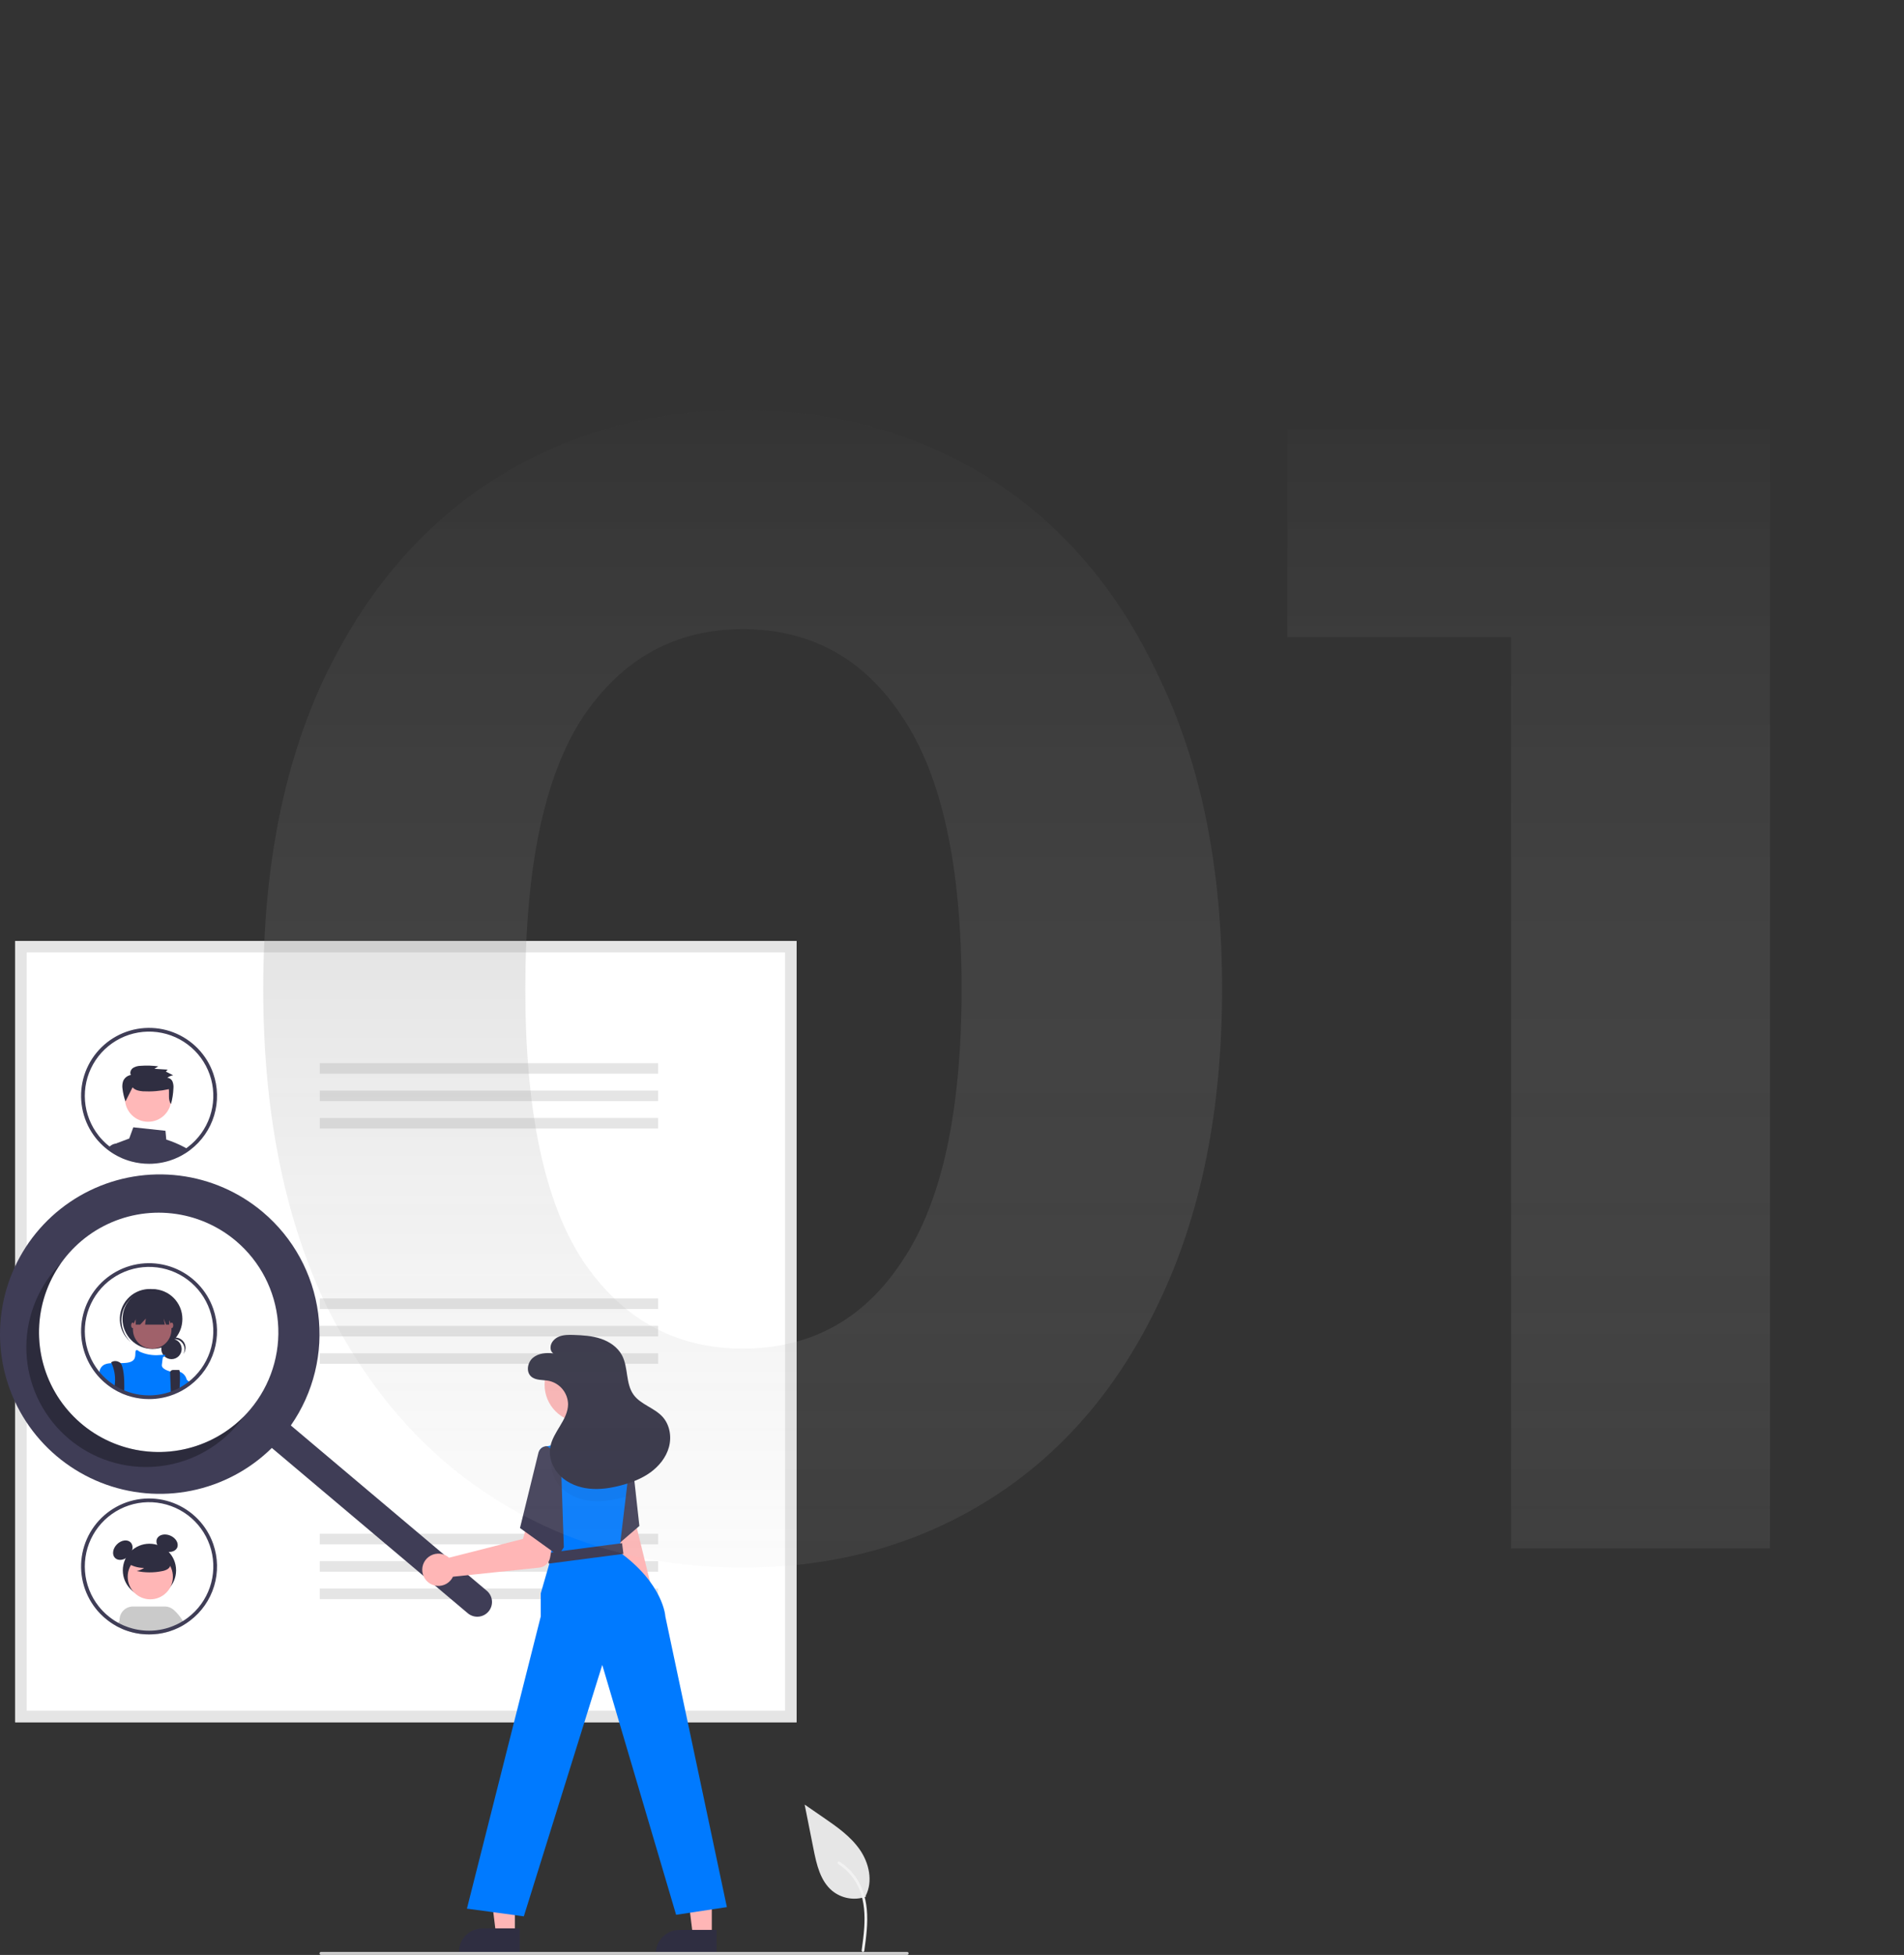 <svg width="417" height="428" viewBox="0 0 417 428" fill="none" xmlns="http://www.w3.org/2000/svg">
<rect x="0" y="0" width="417" height="428" fill="#333333" stroke="none"/>
<g clip-path="url(#clip0)">
<path d="M189.638 415.248C188.398 415.684 187.066 415.793 185.771 415.565C184.476 415.337 183.262 414.78 182.245 413.947C179.655 411.774 178.843 408.196 178.183 404.882L176.229 395.08L180.32 397.895C183.262 399.92 186.27 402.009 188.307 404.942C190.344 407.874 191.233 411.878 189.596 415.051" fill="#E6E6E6"/>
<path d="M189.289 427.115C189.703 424.101 190.129 421.048 189.838 418.001C189.58 415.296 188.754 412.653 187.073 410.486C186.18 409.338 185.094 408.354 183.863 407.579C183.542 407.377 183.247 407.885 183.567 408.087C185.696 409.432 187.343 411.418 188.27 413.759C189.295 416.362 189.459 419.2 189.281 421.966C189.174 423.638 188.948 425.299 188.72 426.959C188.702 427.034 188.713 427.113 188.751 427.18C188.789 427.247 188.852 427.298 188.926 427.32C189.001 427.341 189.081 427.33 189.149 427.292C189.217 427.253 189.266 427.19 189.287 427.115L189.289 427.115Z" fill="#F2F2F2"/>
<path d="M174.462 377.05H3.318V206H174.462V377.05Z" fill="white"/>
<path d="M174.462 377.05H3.318V206H174.462V377.05ZM5.847 374.522H171.934V208.527H5.847V374.522Z" fill="#E5E5E5"/>
<path d="M144.144 232.761H70.031V235.068H144.144V232.761Z" fill="#E5E5E5"/>
<path d="M144.144 238.76H70.031V241.067H144.144V238.76Z" fill="#E5E5E5"/>
<path d="M144.144 244.759H70.031V247.067H144.144V244.759Z" fill="#E5E5E5"/>
<path d="M144.144 284.274H70.031V286.582H144.144V284.274Z" fill="#E5E5E5"/>
<path d="M144.144 290.273H70.031V292.581H144.144V290.273Z" fill="#E5E5E5"/>
<path d="M144.144 296.273H70.031V298.58H144.144V296.273Z" fill="#E5E5E5"/>
<path d="M144.144 335.788H70.031V338.095H144.144V335.788Z" fill="#E5E5E5"/>
<path d="M144.144 341.787H70.031V344.094H144.144V341.787Z" fill="#E5E5E5"/>
<path d="M144.144 347.786H70.031V350.093H144.144V347.786Z" fill="#E5E5E5"/>
<path d="M40.362 251.145C39.096 250.478 37.775 249.922 36.413 249.483L36.239 247.563L29.195 246.804L28.299 249.259L25.771 250.207C25.681 250.241 25.595 250.286 25.515 250.341H25.512C25.371 250.436 25.251 250.559 25.159 250.702C25.067 250.846 25.005 251.006 24.977 251.174C24.951 251.341 24.957 251.512 24.996 251.676L25.13 252.224C25.322 252.339 25.52 252.448 25.718 252.552L25.843 252.616C26.132 252.766 26.426 252.907 26.728 253.038C26.789 253.065 26.856 253.092 26.918 253.118C26.923 253.121 26.926 253.121 26.931 253.124C27.073 253.183 27.214 253.239 27.359 253.292C27.833 253.473 28.316 253.628 28.807 253.757C30.06 254.09 31.351 254.259 32.647 254.259C33.12 254.259 33.588 254.238 34.05 254.192C35.106 254.095 36.149 253.884 37.161 253.564C37.163 253.564 37.166 253.562 37.169 253.562C37.808 253.358 38.432 253.111 39.037 252.822C39.039 252.819 39.045 252.819 39.048 252.817C39.184 252.753 39.315 252.683 39.448 252.616L39.513 252.584C39.619 252.528 39.726 252.472 39.833 252.413C40.1 252.266 40.362 252.111 40.621 251.946C40.694 251.903 40.763 251.858 40.835 251.81C40.937 251.743 41.038 251.673 41.137 251.601C40.889 251.441 40.63 251.289 40.362 251.145Z" fill="#3F3D56"/>
<path d="M27.142 252.328L26.701 250.338H25.549C25.538 250.338 25.526 250.339 25.515 250.341H25.512C25.098 250.376 24.699 250.513 24.352 250.741C24.117 250.892 23.907 251.079 23.732 251.297C24.074 251.556 24.43 251.796 24.796 252.026L24.812 252.034C24.916 252.098 25.023 252.162 25.13 252.224C25.322 252.338 25.52 252.448 25.718 252.552L25.843 252.616C26.132 252.766 26.426 252.907 26.728 253.038C26.789 253.065 26.856 253.092 26.918 253.118C26.923 253.121 26.926 253.121 26.931 253.124C27.073 253.183 27.214 253.239 27.358 253.292L27.142 252.328Z" fill="#3F3D56"/>
<path d="M32.44 245.59C35.242 245.59 37.514 243.32 37.514 240.52C37.514 237.719 35.242 235.449 32.44 235.449C29.638 235.449 27.367 237.719 27.367 240.52C27.367 243.32 29.638 245.59 32.44 245.59Z" fill="#FFB8B8"/>
<path d="M29.034 238.05C29.559 238.671 30.448 238.847 31.268 238.918C33.185 239.024 35.107 238.867 36.981 238.452C37.097 239.577 36.781 240.79 37.444 241.716C37.755 240.595 37.935 239.443 37.982 238.281C38.032 237.783 37.967 237.28 37.792 236.81C37.699 236.575 37.541 236.37 37.337 236.22C37.133 236.07 36.891 235.98 36.639 235.96C37.017 235.674 37.46 235.485 37.928 235.41L36.317 234.6L36.731 234.176L33.814 233.998L34.659 233.461C33.388 233.287 32.102 233.246 30.822 233.34C30.224 233.341 29.637 233.504 29.125 233.812C28.643 234.156 28.365 234.84 28.664 235.345C28.289 235.407 27.937 235.563 27.64 235.798C27.343 236.034 27.111 236.341 26.966 236.692C26.783 237.248 26.738 237.842 26.837 238.419C26.947 239.346 27.162 240.258 27.48 241.136L29.034 238.05Z" fill="#2F2E41"/>
<path d="M46.706 235.023C45.995 232.979 44.845 231.115 43.339 229.561C41.832 228.007 40.004 226.8 37.983 226.024C35.961 225.248 33.795 224.923 31.635 225.07C29.474 225.217 27.372 225.833 25.475 226.875C23.577 227.918 21.93 229.362 20.648 231.106C19.366 232.85 18.48 234.852 18.052 236.974C17.625 239.095 17.665 241.284 18.17 243.389C18.676 245.493 19.634 247.462 20.98 249.157C21.113 249.326 21.252 249.494 21.394 249.657C21.404 249.668 21.413 249.678 21.423 249.689C21.771 250.09 22.142 250.472 22.532 250.832C22.634 250.926 22.741 251.022 22.848 251.113C23.051 251.294 23.259 251.468 23.476 251.633C23.561 251.7 23.644 251.767 23.732 251.831C24.074 252.09 24.43 252.33 24.796 252.56L24.812 252.568C24.916 252.632 25.023 252.696 25.13 252.758C25.322 252.873 25.52 252.982 25.718 253.086L25.843 253.15C26.132 253.3 26.426 253.442 26.728 253.572C26.789 253.599 26.856 253.626 26.918 253.653C26.923 253.655 26.925 253.655 26.931 253.658C27.073 253.717 27.214 253.773 27.358 253.826C27.833 254.007 28.316 254.162 28.807 254.291C30.06 254.625 31.351 254.793 32.647 254.793C33.12 254.793 33.588 254.772 34.05 254.726C35.106 254.629 36.149 254.418 37.161 254.099C37.163 254.099 37.166 254.096 37.169 254.096C37.808 253.893 38.432 253.645 39.037 253.356C39.039 253.353 39.045 253.353 39.047 253.351C39.184 253.287 39.315 253.217 39.448 253.15L39.512 253.118C39.619 253.062 39.726 253.006 39.833 252.947C40.1 252.801 40.362 252.646 40.621 252.48C40.694 252.437 40.763 252.392 40.835 252.344C40.937 252.277 41.038 252.208 41.137 252.135C41.268 252.045 41.399 251.951 41.527 251.855C41.567 251.826 41.61 251.796 41.65 251.764C44.154 249.865 45.992 247.222 46.9 244.215C47.808 241.207 47.74 237.99 46.706 235.023V235.023ZM41.159 251.115C41.07 251.185 40.98 251.251 40.889 251.313C40.8 251.38 40.712 251.444 40.621 251.503C40.544 251.559 40.466 251.612 40.386 251.663L40.362 251.679C40.303 251.719 40.245 251.756 40.186 251.794C39.964 251.933 39.739 252.066 39.512 252.194L39.44 252.234C39.339 252.29 39.237 252.344 39.136 252.397C39.122 252.405 39.106 252.411 39.093 252.419L39.077 252.427C38.949 252.493 38.818 252.558 38.687 252.619C38.181 252.862 37.661 253.073 37.129 253.249C37.059 253.273 36.99 253.297 36.92 253.319C35.963 253.623 34.976 253.824 33.975 253.917C33.537 253.957 33.093 253.978 32.647 253.978C31.421 253.981 30.2 253.821 29.015 253.503C28.408 253.344 27.812 253.143 27.233 252.899C27.203 252.886 27.171 252.875 27.142 252.862C27.11 252.849 27.081 252.838 27.051 252.825C27.019 252.811 26.99 252.798 26.958 252.782C26.706 252.672 26.458 252.552 26.215 252.427L26.097 252.365C25.8 252.21 25.509 252.045 25.226 251.868C25.143 251.818 25.058 251.764 24.977 251.708C24.956 251.695 24.937 251.681 24.916 251.668C24.726 251.543 24.537 251.412 24.352 251.275C24.227 251.182 24.101 251.089 23.978 250.992C23.772 250.837 23.574 250.672 23.382 250.501C23.28 250.415 23.182 250.322 23.085 250.234C22.706 249.884 22.348 249.513 22.011 249.123C21.899 248.995 21.789 248.866 21.685 248.733C21.661 248.706 21.639 248.679 21.618 248.65C19.882 246.46 18.838 243.803 18.618 241.018C18.399 238.232 19.015 235.445 20.387 233.01C21.76 230.576 23.826 228.606 26.324 227.35C28.821 226.094 31.636 225.611 34.41 225.961C37.183 226.311 39.79 227.478 41.897 229.315C44.004 231.151 45.516 233.573 46.24 236.272C46.964 238.971 46.867 241.824 45.962 244.467C45.057 247.111 43.385 249.425 41.159 251.115L41.159 251.115Z" fill="#3F3D56"/>
<path d="M46.707 286.537C45.995 284.493 44.846 282.629 43.339 281.075C41.832 279.52 40.004 278.313 37.983 277.538C35.962 276.762 33.795 276.436 31.635 276.583C29.475 276.73 27.372 277.347 25.475 278.389C23.578 279.432 21.93 280.875 20.648 282.619C19.366 284.363 18.481 286.366 18.053 288.487C17.625 290.609 17.665 292.798 18.171 294.902C18.676 297.006 19.635 298.975 20.98 300.671C21.113 300.839 21.252 301.008 21.394 301.17C21.405 301.181 21.413 301.192 21.423 301.203C21.772 301.604 22.142 301.985 22.532 302.346C22.634 302.439 22.741 302.535 22.848 302.626C23.051 302.808 23.259 302.981 23.476 303.147C23.898 303.48 24.339 303.789 24.796 304.074L24.812 304.082C25.108 304.266 25.41 304.437 25.718 304.6L25.843 304.664C26.132 304.814 26.426 304.955 26.728 305.086C26.789 305.113 26.856 305.139 26.918 305.166C26.923 305.169 26.926 305.169 26.931 305.171C27.541 305.425 28.168 305.637 28.807 305.804C30.06 306.138 31.351 306.307 32.647 306.307C33.12 306.307 33.588 306.285 34.05 306.24C35.107 306.142 36.149 305.932 37.161 305.612C37.164 305.612 37.166 305.609 37.169 305.609C37.808 305.406 38.432 305.159 39.037 304.87C39.039 304.867 39.045 304.867 39.048 304.864C39.184 304.8 39.315 304.731 39.448 304.664L39.513 304.632C39.62 304.576 39.726 304.52 39.833 304.461C40.1 304.314 40.362 304.159 40.622 303.994C40.694 303.951 40.763 303.905 40.835 303.857C41.071 303.702 41.303 303.537 41.528 303.369C41.568 303.339 41.61 303.31 41.651 303.278C44.154 301.378 45.992 298.736 46.9 295.728C47.808 292.721 47.741 289.503 46.707 286.537V286.537Z" fill="white"/>
<path d="M37.56 297.561C38.792 297.561 39.791 296.562 39.791 295.331C39.791 294.099 38.792 293.101 37.56 293.101C36.328 293.101 35.329 294.099 35.329 295.331C35.329 296.562 36.328 297.561 37.56 297.561Z" fill="#2F2E41"/>
<path d="M38.182 293.162C38.568 293.162 38.947 293.262 39.283 293.453C39.619 293.643 39.9 293.918 40.097 294.249C40.295 294.581 40.404 294.958 40.412 295.344C40.421 295.729 40.329 296.111 40.146 296.451C40.339 296.209 40.48 295.929 40.559 295.63C40.639 295.331 40.655 295.018 40.606 294.712C40.558 294.406 40.447 294.114 40.279 293.853C40.112 293.593 39.892 293.37 39.634 293.199C39.375 293.029 39.084 292.914 38.779 292.861C38.473 292.809 38.16 292.821 37.86 292.897C37.559 292.972 37.278 293.109 37.033 293.299C36.789 293.489 36.587 293.728 36.44 294.001C36.648 293.739 36.913 293.528 37.215 293.383C37.517 293.237 37.847 293.162 38.182 293.162L38.182 293.162Z" fill="#2F2E41"/>
<path d="M33.391 295.326C37.01 295.326 39.945 292.393 39.945 288.775C39.945 285.158 37.01 282.225 33.391 282.225C29.771 282.225 26.836 285.158 26.836 288.775C26.836 292.393 29.771 295.326 33.391 295.326Z" fill="#2F2E41"/>
<path d="M28.247 284.711C29.376 283.442 30.954 282.66 32.649 282.532C34.344 282.404 36.022 282.939 37.33 284.024C37.276 283.973 37.223 283.922 37.168 283.872C35.873 282.713 34.17 282.115 32.435 282.211C30.699 282.306 29.073 283.086 27.913 284.381C26.753 285.675 26.155 287.376 26.25 289.111C26.345 290.845 27.126 292.471 28.421 293.631C28.433 293.642 28.446 293.653 28.459 293.664C28.514 293.713 28.571 293.76 28.628 293.807C27.397 292.636 26.669 291.033 26.598 289.336C26.526 287.639 27.118 285.981 28.247 284.711L28.247 284.711Z" fill="#2F2E41"/>
<path d="M33.335 295.27C35.666 295.27 37.556 293.382 37.556 291.051C37.556 288.721 35.666 286.833 33.335 286.833C31.004 286.833 29.114 288.721 29.114 291.051C29.114 293.382 31.004 295.27 33.335 295.27Z" fill="#A0616A"/>
<path d="M40.889 302.044V303.459C40.63 303.625 40.368 303.78 40.1 303.927C39.993 303.986 39.887 304.042 39.78 304.098L39.716 304.13C39.582 304.197 39.451 304.266 39.315 304.33C39.312 304.333 39.307 304.333 39.304 304.335C38.699 304.625 38.075 304.872 37.436 305.075C37.433 305.075 37.431 305.078 37.428 305.078C36.417 305.398 35.374 305.608 34.317 305.706C33.855 305.751 33.387 305.772 32.914 305.772C31.618 305.773 30.327 305.604 29.074 305.27C28.435 305.102 27.808 304.891 27.198 304.637C27.193 304.635 27.19 304.635 27.185 304.632C27.123 304.605 27.057 304.579 26.995 304.552C26.693 304.421 26.399 304.279 26.11 304.13L25.985 304.066C25.678 303.903 25.376 303.732 25.079 303.548L25.063 303.54C24.606 303.255 24.166 302.946 23.743 302.613C23.526 302.447 23.318 302.274 23.115 302.092C23.008 302.001 22.901 301.905 22.8 301.812C22.409 301.451 22.039 301.069 21.69 300.668C21.737 300.39 21.805 300.116 21.894 299.848L21.896 299.846C21.912 299.8 21.931 299.756 21.952 299.712C21.967 299.674 21.984 299.636 22.003 299.6C22.481 298.705 23.347 298.484 24.422 298.436C25.028 298.409 25.699 298.438 26.407 298.43C26.781 298.427 27.169 298.414 27.556 298.379C30.002 298.158 29.558 296.715 29.668 295.938C29.777 295.185 30.456 295.837 30.501 295.879L30.504 295.882C31.888 296.529 33.419 296.798 34.94 296.659C35.202 296.627 35.464 296.609 35.726 296.601C36.415 296.593 36.266 296.79 36.028 296.953C35.912 297.029 35.792 297.097 35.667 297.156C35.667 297.156 35.557 297.824 35.445 298.823C35.338 299.779 37.172 300.228 37.324 300.262C37.327 300.264 37.331 300.265 37.334 300.265C38.004 300.092 38.709 300.11 39.368 300.318H39.371C39.748 300.457 40.084 300.687 40.349 300.989C40.614 301.29 40.8 301.653 40.889 302.044Z" fill="#007AFF"/>
<path d="M27.225 303.761C27.225 303.959 27.22 304.149 27.212 304.327C27.209 304.434 27.204 304.538 27.198 304.637C27.193 304.635 27.19 304.635 27.185 304.632C27.123 304.605 27.057 304.579 26.995 304.552C26.693 304.421 26.399 304.279 26.111 304.13L25.985 304.066C25.678 303.903 25.376 303.732 25.079 303.548C25.087 303.454 25.101 303.361 25.114 303.267C25.143 303.061 25.167 302.853 25.183 302.648C25.288 301.203 25.026 299.755 24.422 298.438V298.436C24.368 298.329 24.336 298.27 24.336 298.27C24.336 298.27 25.114 297.602 26.223 298.27C26.294 298.312 26.356 298.366 26.407 298.43C27.075 299.218 27.257 301.868 27.225 303.761Z" fill="#2F2E41"/>
<path d="M39.36 303.398C39.349 303.697 39.333 304.01 39.315 304.327V304.33C39.312 304.333 39.307 304.333 39.304 304.335C38.699 304.625 38.075 304.872 37.436 305.075C37.433 305.075 37.431 305.078 37.428 305.078L37.399 304.327L37.396 304.229L37.254 300.575C37.251 300.492 37.264 300.41 37.293 300.332C37.322 300.254 37.366 300.184 37.423 300.124C37.48 300.064 37.549 300.016 37.625 299.983C37.702 299.951 37.783 299.934 37.866 299.934H39.221C39.288 299.934 39.336 300.07 39.368 300.316V300.318C39.434 301.344 39.431 302.373 39.36 303.398Z" fill="#2F2E41"/>
<path d="M29.725 285.778V289.998H30.702L31.946 288.665L31.78 289.998H36.101L35.834 288.665L36.368 289.998H37.057V285.778H29.725Z" fill="#2F2E41"/>
<path d="M29.058 290.774C29.242 290.774 29.391 290.501 29.391 290.163C29.391 289.826 29.242 289.553 29.058 289.553C28.874 289.553 28.725 289.826 28.725 290.163C28.725 290.501 28.874 290.774 29.058 290.774Z" fill="#A0616A"/>
<path d="M37.612 290.774C37.796 290.774 37.945 290.501 37.945 290.163C37.945 289.826 37.796 289.553 37.612 289.553C37.428 289.553 37.279 289.826 37.279 290.163C37.279 290.501 37.428 290.774 37.612 290.774Z" fill="#A0616A"/>
<path d="M41.795 302.835C41.57 303.003 41.338 303.168 41.102 303.323C41.03 303.371 40.961 303.417 40.889 303.46C40.63 303.625 40.368 303.78 40.1 303.927C39.993 303.986 39.887 304.042 39.78 304.098V301.155C39.78 301.155 40.207 301.496 40.889 302.065C40.974 302.137 41.062 302.212 41.156 302.292C41.354 302.458 41.568 302.64 41.795 302.835Z" fill="#007AFF"/>
<path d="M46.707 286.537C45.995 284.493 44.846 282.629 43.339 281.075C41.832 279.52 40.004 278.313 37.983 277.538C35.962 276.762 33.795 276.436 31.635 276.583C29.475 276.73 27.372 277.347 25.475 278.389C23.578 279.432 21.93 280.875 20.648 282.619C19.366 284.363 18.481 286.366 18.053 288.487C17.625 290.609 17.665 292.798 18.171 294.902C18.676 297.006 19.635 298.975 20.98 300.671C21.113 300.839 21.252 301.008 21.394 301.17C21.405 301.181 21.413 301.192 21.423 301.203C21.772 301.604 22.142 301.985 22.532 302.346C22.634 302.439 22.741 302.535 22.848 302.626C23.051 302.808 23.259 302.981 23.476 303.147C23.898 303.48 24.339 303.789 24.796 304.074L24.812 304.082C25.108 304.266 25.41 304.437 25.718 304.6L25.843 304.664C26.132 304.814 26.426 304.955 26.728 305.086C26.789 305.113 26.856 305.139 26.918 305.166C26.923 305.169 26.926 305.169 26.931 305.171C27.541 305.425 28.168 305.637 28.807 305.804C30.06 306.138 31.351 306.307 32.647 306.307C33.12 306.307 33.588 306.285 34.05 306.24C35.107 306.142 36.149 305.932 37.161 305.612C37.164 305.612 37.166 305.609 37.169 305.609C37.808 305.406 38.432 305.159 39.037 304.87C39.039 304.867 39.045 304.867 39.048 304.864C39.184 304.8 39.315 304.731 39.448 304.664L39.513 304.632C39.62 304.576 39.726 304.52 39.833 304.461C40.1 304.314 40.362 304.159 40.622 303.994C40.694 303.951 40.763 303.905 40.835 303.857C41.071 303.702 41.303 303.537 41.528 303.369C41.568 303.339 41.61 303.31 41.651 303.278C44.154 301.378 45.992 298.736 46.9 295.728C47.808 292.721 47.741 289.503 46.707 286.537V286.537ZM41.159 302.629C41.071 302.698 40.98 302.765 40.889 302.826C40.801 302.893 40.712 302.957 40.622 303.016C40.544 303.072 40.467 303.126 40.386 303.176C40.32 303.222 40.253 303.264 40.186 303.307C39.964 303.446 39.74 303.58 39.513 303.708L39.44 303.748C39.339 303.804 39.237 303.857 39.136 303.911C39.122 303.919 39.106 303.924 39.093 303.932L39.077 303.94C38.949 304.007 38.818 304.071 38.687 304.132C38.181 304.376 37.661 304.586 37.129 304.763C37.059 304.787 36.99 304.811 36.92 304.832C35.963 305.137 34.976 305.337 33.975 305.431C33.537 305.471 33.093 305.492 32.647 305.492C31.421 305.494 30.2 305.335 29.015 305.017C28.408 304.858 27.812 304.656 27.233 304.413C27.172 304.389 27.11 304.362 27.051 304.338C27.019 304.325 26.99 304.311 26.958 304.295C26.707 304.186 26.458 304.066 26.215 303.94L26.097 303.879C25.801 303.724 25.509 303.558 25.226 303.382C25.122 303.318 25.018 303.251 24.916 303.182C24.595 302.971 24.283 302.744 23.978 302.506C23.772 302.351 23.575 302.185 23.382 302.014C23.281 301.929 23.182 301.836 23.086 301.747C22.707 301.398 22.348 301.027 22.011 300.636C21.899 300.508 21.789 300.38 21.685 300.246C21.662 300.22 21.639 300.192 21.618 300.164C19.882 297.974 18.838 295.317 18.618 292.531C18.399 289.746 19.015 286.958 20.387 284.524C21.76 282.09 23.826 280.119 26.324 278.864C28.821 277.608 31.636 277.124 34.41 277.474C37.184 277.824 39.79 278.992 41.897 280.828C44.004 282.665 45.516 285.087 46.24 287.785C46.964 290.484 46.867 293.337 45.962 295.981C45.057 298.625 43.385 300.939 41.159 302.629V302.629Z" fill="#3F3D56"/>
<path d="M32.731 349.628C35.953 349.628 38.564 347.018 38.564 343.799C38.564 340.579 35.953 337.969 32.731 337.969C29.51 337.969 26.898 340.579 26.898 343.799C26.898 347.018 29.51 349.628 32.731 349.628Z" fill="#2F2E41"/>
<path d="M28.178 340.656C29.121 339.714 29.312 338.377 28.605 337.671C27.898 336.964 26.561 337.155 25.618 338.097C24.676 339.039 24.485 340.376 25.192 341.082C25.899 341.789 27.236 341.598 28.178 340.656Z" fill="#2F2E41"/>
<path d="M38.811 338.804C39.203 337.886 38.528 336.716 37.302 336.193C36.076 335.67 34.764 335.99 34.371 336.909C33.979 337.828 34.654 338.997 35.88 339.521C37.106 340.044 38.418 339.723 38.811 338.804Z" fill="#2F2E41"/>
<path d="M39.708 355.107L39.021 354.026C38.729 353.375 38.191 352.866 37.525 352.61C36.859 352.355 36.118 352.374 35.466 352.663C34.813 352.952 34.302 353.488 34.044 354.153C33.786 354.818 33.802 355.558 34.089 356.211L34.285 356.911L34.507 357.706C35.407 357.592 36.296 357.399 37.161 357.127C37.164 357.127 37.166 357.125 37.168 357.124C37.808 356.921 38.433 356.674 39.038 356.383C39.041 356.379 39.044 356.379 39.048 356.376C39.183 356.312 39.314 356.245 39.449 356.177C39.471 356.168 39.492 356.156 39.513 356.144C39.62 356.09 39.728 356.033 39.833 355.975C39.941 355.918 40.045 355.858 40.146 355.794L39.708 355.107Z" fill="#CACACA"/>
<path d="M32.916 350.138C35.65 350.138 37.867 347.923 37.867 345.191C37.867 342.458 35.65 340.243 32.916 340.243C30.182 340.243 27.966 342.458 27.966 345.191C27.966 347.923 30.182 350.138 32.916 350.138Z" fill="#FFB6B6"/>
<path d="M40.065 354.895C39.519 353.987 38.842 353.166 38.054 352.457C37.515 351.975 36.817 351.709 36.094 351.71H29.12C28.718 351.709 28.321 351.792 27.952 351.951C27.583 352.111 27.251 352.344 26.976 352.637C26.701 352.93 26.489 353.276 26.353 353.654C26.217 354.032 26.16 354.433 26.186 354.834C26.201 355.06 26.242 355.284 26.307 355.501C26.357 355.658 26.419 355.811 26.493 355.959L26.836 356.645C26.863 356.656 26.89 356.669 26.917 356.679C26.924 356.683 26.927 356.682 26.93 356.686C27.072 356.743 27.214 356.8 27.358 356.854C27.832 357.035 28.316 357.19 28.807 357.319C29.597 357.531 30.404 357.676 31.219 357.753C31.694 357.797 32.169 357.821 32.647 357.821C33.122 357.821 33.587 357.797 34.052 357.753C34.204 357.74 34.355 357.723 34.507 357.706C35.407 357.592 36.296 357.399 37.161 357.127C37.164 357.127 37.166 357.125 37.168 357.124C37.808 356.921 38.433 356.674 39.038 356.383C39.041 356.379 39.044 356.379 39.048 356.376C39.183 356.312 39.314 356.245 39.449 356.177C39.471 356.168 39.492 356.156 39.513 356.144C39.62 356.09 39.728 356.033 39.833 355.975C39.941 355.918 40.045 355.858 40.146 355.794C40.254 355.736 40.355 355.672 40.459 355.608C40.331 355.356 40.2 355.12 40.065 354.895Z" fill="#CACACA"/>
<path d="M30.384 352.612C29.738 352.31 29 352.276 28.329 352.517C27.659 352.758 27.111 353.255 26.806 353.898L26.186 354.834L25.89 355.282L25.438 355.962C25.532 356.012 25.623 356.063 25.718 356.113L25.842 356.177C26.132 356.326 26.425 356.467 26.729 356.598C26.762 356.615 26.799 356.629 26.836 356.645C26.863 356.656 26.89 356.669 26.917 356.679C26.924 356.682 26.927 356.682 26.93 356.686C27.072 356.743 27.214 356.8 27.358 356.854C27.832 357.035 28.316 357.19 28.807 357.319C29.597 357.531 30.404 357.676 31.219 357.753L31.455 356.955L31.684 356.194C31.986 355.547 32.019 354.806 31.775 354.134C31.531 353.463 31.031 352.915 30.384 352.612Z" fill="#CACACA"/>
<path d="M27.715 342.079C28.846 342.858 30.189 343.273 31.562 343.267C31.072 343.607 30.515 343.836 29.927 343.939C31.754 344.331 33.642 344.342 35.473 343.971C35.88 343.905 36.272 343.771 36.633 343.572C36.813 343.472 36.97 343.334 37.094 343.169C37.217 343.004 37.304 342.815 37.35 342.614C37.472 341.92 36.93 341.289 36.367 340.863C35.505 340.222 34.512 339.78 33.458 339.57C32.405 339.359 31.318 339.386 30.276 339.647C29.581 339.786 28.949 340.143 28.471 340.666C28.24 340.931 28.101 341.265 28.073 341.616C28.046 341.967 28.132 342.318 28.32 342.616L27.715 342.079Z" fill="#2F2E41"/>
<path d="M46.708 338.05C45.997 336.006 44.847 334.142 43.341 332.587C41.834 331.033 40.006 329.826 37.985 329.05C35.963 328.274 33.797 327.948 31.636 328.095C29.476 328.242 27.373 328.858 25.476 329.901C23.578 330.944 21.931 332.387 20.649 334.131C19.367 335.876 18.481 337.878 18.053 340C17.625 342.122 17.666 344.311 18.171 346.415C18.677 348.52 19.636 350.488 20.981 352.184C21.113 352.353 21.254 352.521 21.396 352.683C21.404 352.695 21.413 352.706 21.423 352.716C21.772 353.117 22.143 353.498 22.534 353.858C22.635 353.952 22.74 354.05 22.848 354.141C23.05 354.322 23.259 354.494 23.477 354.659C23.562 354.726 23.646 354.794 23.734 354.858C24.074 355.117 24.431 355.356 24.795 355.588C24.801 355.588 24.807 355.591 24.811 355.595C24.916 355.659 25.024 355.723 25.132 355.784C25.233 355.844 25.337 355.905 25.438 355.962C25.532 356.013 25.623 356.063 25.718 356.114L25.842 356.178C26.132 356.326 26.425 356.467 26.729 356.598C26.762 356.615 26.799 356.629 26.836 356.646C26.863 356.656 26.89 356.669 26.917 356.679C26.924 356.683 26.927 356.683 26.93 356.686C27.072 356.743 27.213 356.8 27.358 356.854C27.832 357.035 28.316 357.191 28.807 357.319C29.597 357.531 30.404 357.676 31.219 357.753C31.694 357.797 32.169 357.821 32.647 357.821C33.122 357.821 33.587 357.797 34.052 357.753C34.204 357.74 34.355 357.723 34.507 357.706C35.407 357.592 36.296 357.399 37.161 357.127C37.164 357.127 37.166 357.125 37.168 357.124C37.808 356.921 38.433 356.674 39.038 356.383C39.041 356.38 39.044 356.38 39.048 356.376C39.183 356.312 39.314 356.245 39.449 356.178C39.471 356.168 39.492 356.156 39.513 356.144C39.62 356.09 39.728 356.033 39.833 355.976C39.941 355.918 40.045 355.858 40.146 355.794C40.254 355.736 40.355 355.672 40.459 355.609C40.513 355.575 40.567 355.541 40.621 355.508C40.695 355.464 40.763 355.42 40.837 355.369C40.938 355.305 41.039 355.235 41.136 355.164C41.268 355.073 41.399 354.979 41.527 354.881C41.57 354.853 41.612 354.823 41.652 354.79C44.154 352.89 45.99 350.247 46.898 347.24C47.806 344.234 47.74 341.017 46.708 338.05L46.708 338.05ZM41.16 354.141C41.072 354.211 40.981 354.279 40.891 354.339C40.8 354.407 40.712 354.471 40.621 354.531C40.544 354.585 40.466 354.639 40.385 354.689C40.378 354.696 40.37 354.701 40.362 354.706C40.304 354.747 40.244 354.784 40.187 354.821C40.146 354.844 40.106 354.871 40.065 354.895C39.947 354.969 39.829 355.04 39.708 355.107C39.644 355.147 39.577 355.184 39.513 355.221C39.489 355.235 39.465 355.248 39.442 355.262C39.338 355.319 39.237 355.369 39.135 355.423C39.122 355.433 39.105 355.437 39.095 355.447C39.089 355.447 39.083 355.449 39.078 355.454C38.95 355.521 38.819 355.585 38.688 355.646C38.182 355.889 37.661 356.099 37.128 356.275C37.06 356.299 36.99 356.326 36.922 356.346C36.063 356.618 35.18 356.808 34.284 356.912C34.183 356.925 34.079 356.935 33.975 356.945C33.537 356.986 33.095 357.006 32.647 357.006C32.25 357.006 31.849 356.989 31.455 356.955C30.631 356.887 29.815 356.745 29.016 356.531C28.408 356.373 27.812 356.17 27.234 355.925C27.203 355.912 27.173 355.901 27.143 355.888C27.109 355.875 27.082 355.864 27.052 355.851C27.018 355.837 26.991 355.824 26.957 355.807C26.738 355.713 26.52 355.609 26.307 355.501C26.277 355.484 26.247 355.47 26.216 355.454L26.099 355.393C26.028 355.356 25.957 355.319 25.89 355.282C25.664 355.161 25.442 355.029 25.226 354.895C25.145 354.844 25.058 354.79 24.977 354.737L24.916 354.696C24.727 354.568 24.539 354.44 24.353 354.302C24.229 354.208 24.101 354.117 23.98 354.019C23.774 353.864 23.575 353.7 23.383 353.528C23.282 353.444 23.181 353.349 23.087 353.262C22.707 352.912 22.349 352.542 22.012 352.151C21.901 352.023 21.79 351.895 21.685 351.76C21.662 351.733 21.642 351.706 21.618 351.676C19.881 349.486 18.837 346.829 18.617 344.043C18.398 341.257 19.013 338.469 20.386 336.034C21.758 333.6 23.825 331.629 26.323 330.373C28.82 329.117 31.636 328.633 34.41 328.983C37.184 329.333 39.791 330.501 41.898 332.337C44.005 334.174 45.517 336.596 46.242 339.295C46.966 341.994 46.869 344.848 45.964 347.492C45.059 350.136 43.387 352.45 41.16 354.141H41.16Z" fill="#3F3D56"/>
<path d="M57.554 265.355C52.37 260.983 46.026 258.211 39.295 257.377C32.564 256.543 25.735 257.682 19.64 260.656C13.545 263.63 8.446 268.31 4.964 274.127C1.482 279.945 -0.234 286.648 0.026 293.422C0.287 300.196 2.511 306.748 6.429 312.282C10.348 317.815 15.791 322.091 22.096 324.589C28.401 327.087 35.297 327.7 41.945 326.352C48.592 325.005 54.704 321.755 59.537 316.999L102.455 353.193C103.109 353.742 103.953 354.009 104.804 353.937C105.654 353.865 106.441 353.458 106.992 352.807C107.543 352.155 107.813 351.312 107.743 350.462C107.673 349.612 107.269 348.824 106.619 348.271L106.614 348.267L63.696 312.073C68.682 304.922 70.816 296.167 69.679 287.525C68.543 278.883 64.219 270.976 57.554 265.355ZM54.787 308.588C51.443 312.548 47 315.429 42.019 316.865C37.037 318.301 31.741 318.229 26.801 316.657C21.861 315.086 17.498 312.085 14.264 308.035C11.03 303.985 9.07 299.067 8.632 293.904C8.195 288.741 9.299 283.564 11.805 279.028C14.311 274.492 18.107 270.8 22.712 268.42C27.317 266.04 32.526 265.078 37.678 265.657C42.83 266.235 47.695 268.327 51.657 271.669C56.971 276.15 60.286 282.557 60.873 289.481C61.459 296.404 59.27 303.278 54.787 308.588Z" fill="#3F3D56"/>
<path opacity="0.3" d="M17.847 311.716C12.819 307.474 9.569 301.498 8.745 294.973C7.921 288.449 9.583 281.853 13.399 276.495C12.898 277 12.413 277.528 11.945 278.08C9.725 280.71 8.045 283.751 7.001 287.029C5.957 290.308 5.569 293.76 5.86 297.188C6.15 300.616 7.114 303.954 8.695 307.01C10.276 310.066 12.444 312.781 15.075 315C17.706 317.218 20.748 318.898 24.029 319.941C27.309 320.985 30.763 321.372 34.193 321.082C37.623 320.791 40.962 319.829 44.02 318.248C47.078 316.668 49.795 314.501 52.015 311.872C52.481 311.319 52.921 310.753 53.333 310.173C48.691 314.834 42.465 317.581 35.892 317.866C29.318 318.152 22.877 315.957 17.847 311.716Z" fill="black"/>
<path d="M144.076 354.546C144.411 354.137 144.653 353.66 144.784 353.147C144.914 352.635 144.931 352.1 144.832 351.58C144.734 351.061 144.522 350.569 144.213 350.14C143.904 349.711 143.504 349.355 143.042 349.097L135.22 317.095L129.513 318.916L137.96 350.699C137.578 351.504 137.504 352.42 137.752 353.275C138.001 354.13 138.555 354.864 139.309 355.338C140.062 355.812 140.964 355.993 141.843 355.847C142.722 355.702 143.516 355.239 144.076 354.546H144.076Z" fill="#FFB6B6"/>
<path d="M140.033 334.076L135.862 337.672L130.028 342.699L127.45 329.521L127.181 328.151L126.969 327.063L132.881 316.771L137.809 317.053L138.146 317.073L138.153 317.148L138.23 317.838L139.241 326.922L139.265 327.141L140.033 334.076Z" fill="#3F3D56"/>
<path d="M112.773 423.526L108.643 423.526L106.678 407.604L112.774 407.605L112.773 423.526Z" fill="#FFB6B6"/>
<path d="M113.827 427.527L100.51 427.527V427.358C100.51 425.984 101.056 424.667 102.028 423.695C103 422.724 104.318 422.178 105.693 422.178H105.693L113.827 422.178L113.827 427.527Z" fill="#2F2E41"/>
<path d="M155.893 423.863L151.763 423.862L149.798 407.941L155.894 407.941L155.893 423.863Z" fill="#FFB6B6"/>
<path d="M156.947 427.864L143.63 427.863V427.695C143.63 426.321 144.176 425.004 145.148 424.032C146.12 423.061 147.438 422.515 148.813 422.515H148.813L156.947 422.515L156.947 427.864Z" fill="#2F2E41"/>
<path d="M159.194 417.525L148.077 419.208L131.904 364.503L114.727 419.545L102.262 417.861L118.432 353.89V348.84L120.622 341.265L120.393 339.214L118.8 324.875L118.109 318.656L118.064 318.254C118.027 317.917 118.116 317.578 118.315 317.303C118.514 317.028 118.808 316.837 119.14 316.767L124.328 315.676H132.807L137.809 317.053L138.153 317.148L138.308 317.191L138.231 317.838L137.058 327.662L136.994 328.201L135.862 337.672L135.613 339.75C145.382 346.82 145.719 353.89 145.719 353.89L159.194 417.525Z" fill="#007AFF"/>
<path d="M127.543 311.417C132.112 311.417 135.817 307.714 135.817 303.147C135.817 298.58 132.112 294.878 127.543 294.878C122.973 294.878 119.269 298.58 119.269 303.147C119.269 307.714 122.973 311.417 127.543 311.417Z" fill="#FFB6B6"/>
<path d="M136.233 337.849L119.865 339.989L120.171 342.325L136.539 340.186L136.233 337.849Z" fill="#3F3D56"/>
<path d="M97.911 340.693C98.067 340.794 98.216 340.908 98.354 341.032L114.543 336.908L115.648 333.004L121.76 333.9L120.476 341C120.373 341.574 120.086 342.098 119.658 342.495C119.231 342.892 118.687 343.139 118.107 343.2L99.204 345.19C98.896 345.838 98.398 346.377 97.776 346.735C97.153 347.094 96.437 347.254 95.721 347.196C95.005 347.137 94.325 346.862 93.769 346.407C93.213 345.953 92.81 345.339 92.611 344.65C92.413 343.96 92.429 343.226 92.658 342.546C92.887 341.866 93.318 341.271 93.894 340.842C94.469 340.412 95.161 340.168 95.879 340.141C96.597 340.115 97.305 340.307 97.911 340.693Z" fill="#FFB6B6"/>
<path d="M122.812 318.875L119.948 316.686C119.174 316.393 118.113 317.227 117.927 318.033L113.885 334.531L122.306 340.591L123.485 338.74L122.812 318.875Z" fill="#3F3D56"/>
<g opacity="0.2">
<path opacity="0.2" d="M139.241 326.922C138.527 327.205 137.798 327.452 137.058 327.662C136.822 327.733 136.58 327.8 136.341 327.864C134.764 328.302 133.144 328.564 131.51 328.646C130.806 328.675 130.102 328.656 129.401 328.588C128.649 328.513 127.906 328.367 127.181 328.151C127.157 328.144 127.13 328.137 127.107 328.13C125.601 327.703 124.22 326.919 123.081 325.844C122.827 325.597 122.589 325.332 122.37 325.053C121.741 324.283 121.28 323.39 121.015 322.432C120.751 321.474 120.689 320.471 120.834 319.488C120.862 319.309 120.901 319.133 120.949 318.959C121.076 318.485 121.244 318.023 121.451 317.579C121.542 317.37 121.643 317.164 121.751 316.962L125.557 315.676H132.807L137.809 317.053L138.146 317.074L138.153 317.148L138.308 317.191L138.231 317.838L139.241 326.922Z" fill="black"/>
</g>
<path d="M121.202 296.301C119.655 296.111 117.957 296.246 116.751 297.233C115.545 298.22 115.156 300.272 116.298 301.333C117.309 302.272 118.889 302.051 120.243 302.318C121.41 302.58 122.455 303.224 123.211 304.15C123.967 305.075 124.391 306.227 124.415 307.421C124.395 310.847 121.106 313.441 120.515 316.815C120.111 319.118 121.083 321.542 122.763 323.169C124.443 324.795 126.753 325.674 129.08 325.913C131.407 326.151 133.76 325.787 136.022 325.189C138.293 324.589 140.528 323.738 142.434 322.365C144.339 320.992 145.901 319.057 146.513 316.79C147.125 314.524 146.686 311.925 145.109 310.185C143.304 308.192 140.3 307.506 138.739 305.318C136.988 302.864 137.636 299.37 136.219 296.709C135.273 294.933 133.482 293.722 131.573 293.084C129.664 292.446 127.625 292.32 125.613 292.258C124.555 292.225 123.465 292.214 122.48 292.6C121.495 292.985 120.628 293.863 120.577 294.92C120.526 295.976 121.202 296.301 121.202 296.301Z" fill="#2F2E41"/>
<path d="M198.663 428H70.314C70.225 428 70.139 427.965 70.076 427.901C70.012 427.838 69.977 427.753 69.977 427.663C69.977 427.574 70.012 427.488 70.076 427.425C70.139 427.362 70.225 427.327 70.314 427.327H198.663C198.752 427.327 198.838 427.362 198.901 427.425C198.964 427.488 199 427.574 199 427.663C199 427.753 198.964 427.838 198.901 427.901C198.838 427.965 198.752 428 198.663 428Z" fill="#CACACA"/>
</g>
<path d="M162.65 343.2C142.35 343.2 124.267 338.183 108.4 328.15C92.533 318.117 80.05 303.65 70.95 284.75C62.083 265.617 57.65 242.867 57.65 216.5C57.65 190.133 62.083 167.5 70.95 148.6C80.05 129.467 92.533 114.883 108.4 104.85C124.267 94.817 142.35 89.8 162.65 89.8C182.95 89.8 201.033 94.817 216.9 104.85C232.767 114.883 245.133 129.467 254 148.6C263.1 167.5 267.65 190.133 267.65 216.5C267.65 242.867 263.1 265.617 254 284.75C245.133 303.65 232.767 318.117 216.9 328.15C201.033 338.183 182.95 343.2 162.65 343.2ZM162.65 295.25C177.583 295.25 189.25 288.833 197.65 276C206.283 263.167 210.6 243.333 210.6 216.5C210.6 189.667 206.283 169.833 197.65 157C189.25 144.167 177.583 137.75 162.65 137.75C147.95 137.75 136.283 144.167 127.65 157C119.25 169.833 115.05 189.667 115.05 216.5C115.05 243.333 119.25 263.167 127.65 276C136.283 288.833 147.95 295.25 162.65 295.25ZM387.648 94V339H330.948V139.5H281.948V94H387.648Z" fill="url(#paint0_linear)"/>
<defs>
<linearGradient id="paint0_linear" x1="230.5" y1="0" x2="230.5" y2="427" gradientUnits="userSpaceOnUse">
<stop stop-opacity="0.39"/>
<stop offset="1" stop-color="white" stop-opacity="0"/>
</linearGradient>
<clipPath id="clip0">
<rect width="199" height="222" fill="white" transform="translate(0 206)"/>
</clipPath>
</defs>
</svg>
